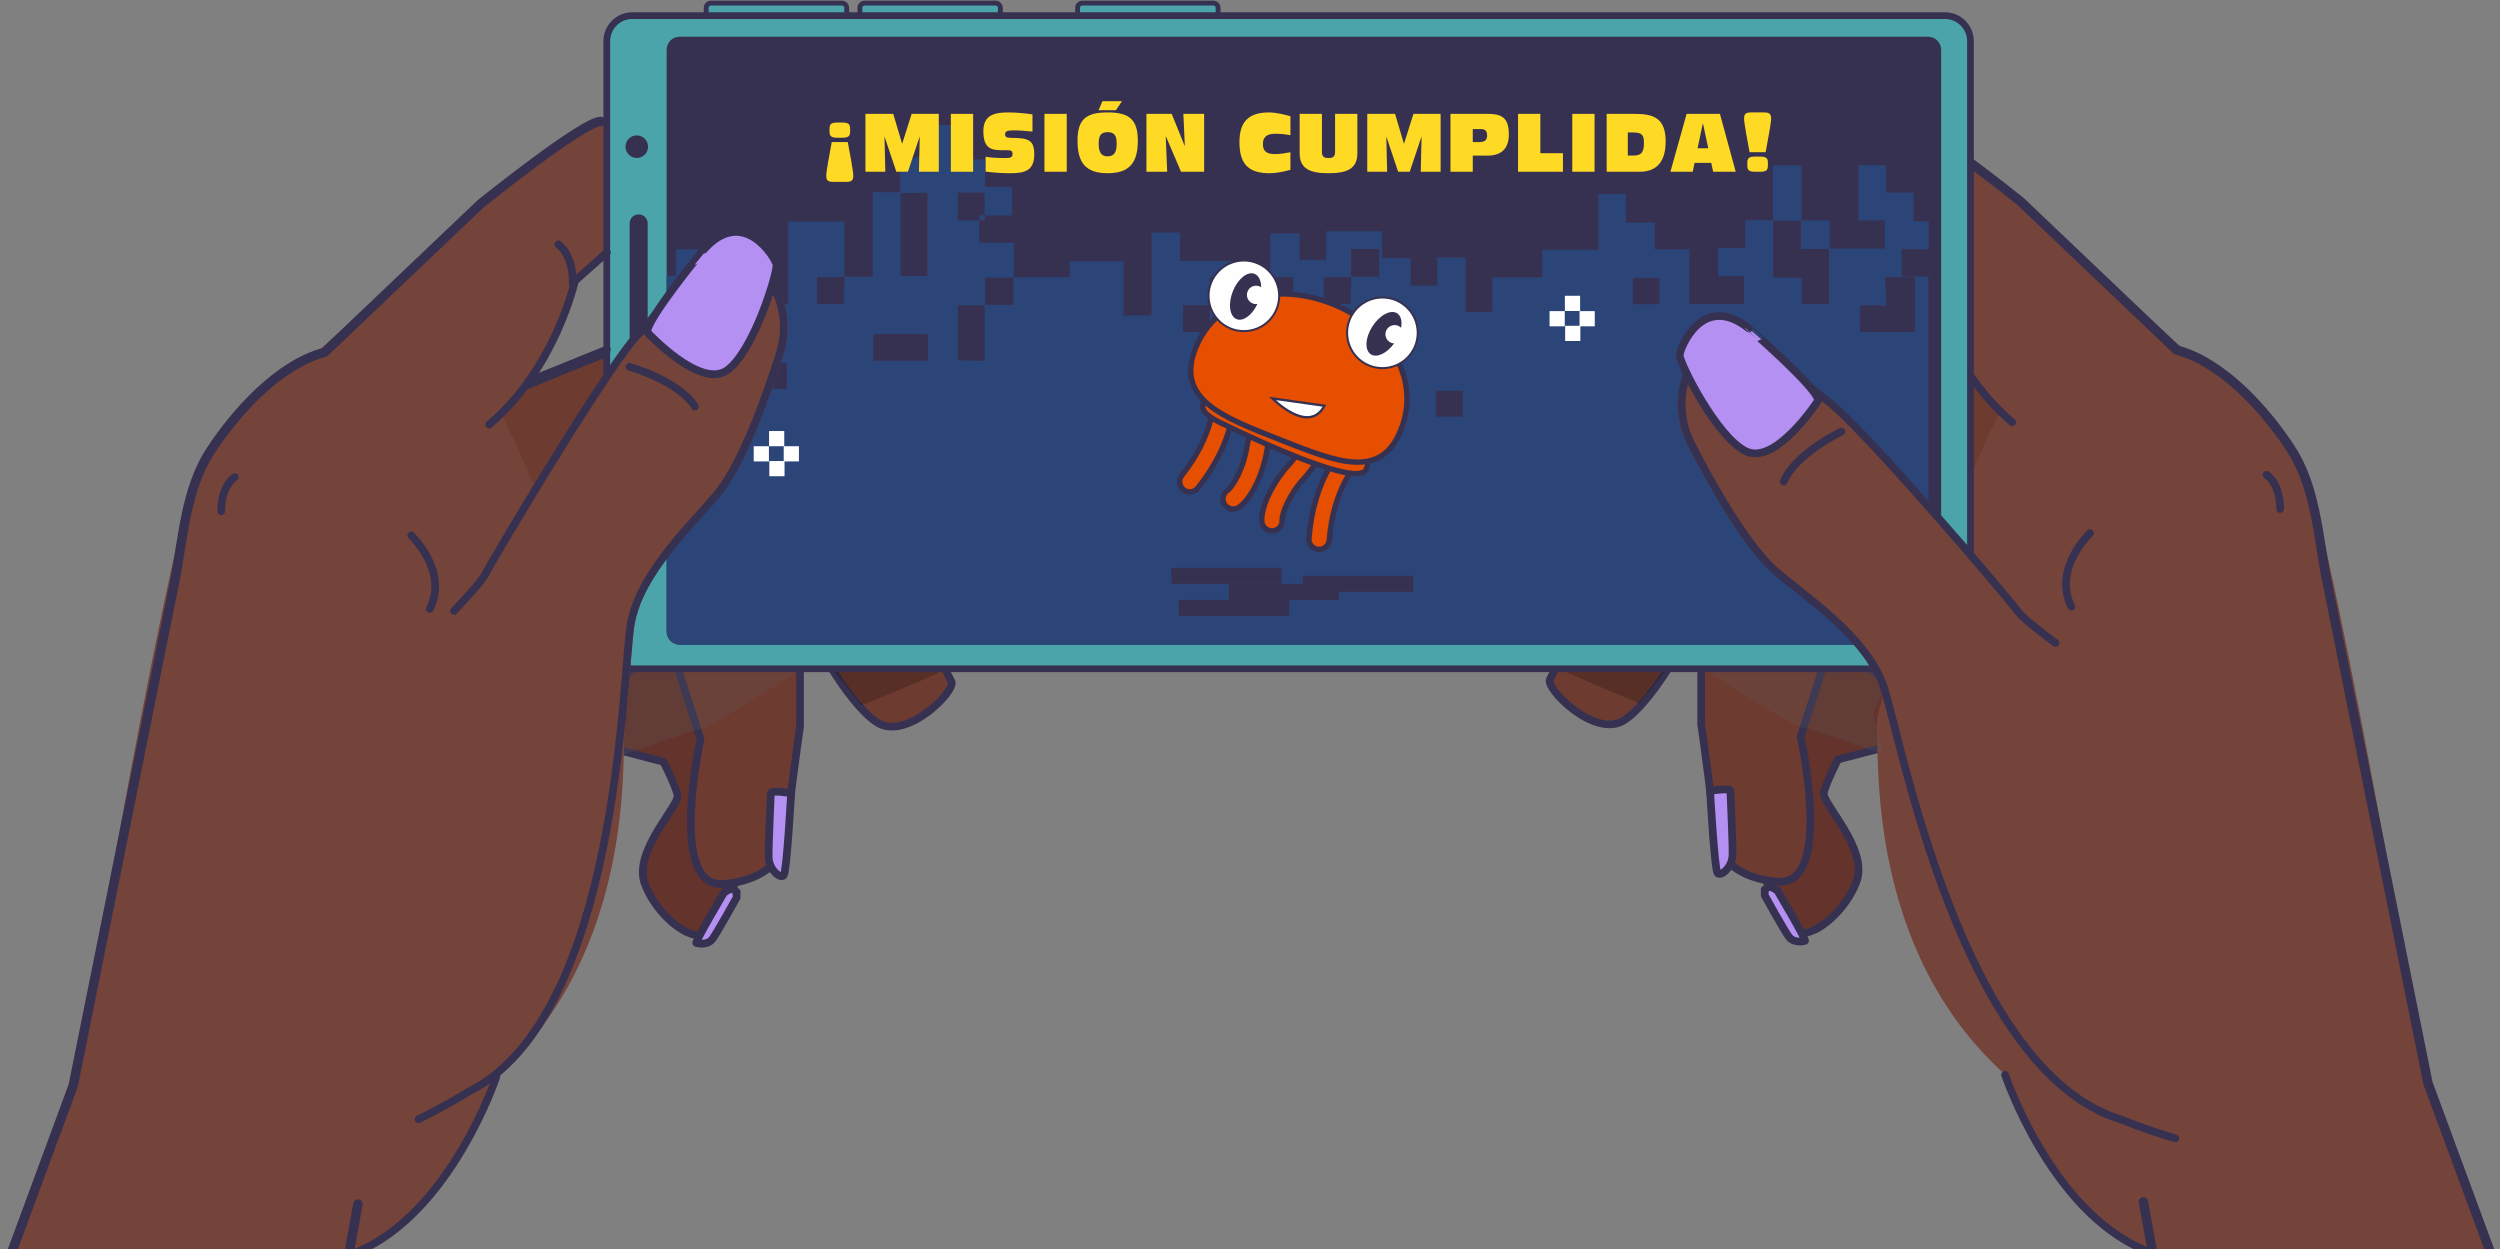 <?xml version="1.0" encoding="UTF-8"?>
<svg id="Capa_1" data-name="Capa 1" xmlns="http://www.w3.org/2000/svg" xmlns:xlink="http://www.w3.org/1999/xlink" viewBox="0 0 1857.8 928.5">
  <rect x="0" y="0" width="1857.8" height="928.5" fill="#808080" stroke="none"/>
  <defs>
    <style>
      .cls-1 {
        stroke-width: 5px;
      }

      .cls-1, .cls-2, .cls-3, .cls-4, .cls-5, .cls-6, .cls-7, .cls-8 {
        stroke: #373151;
      }

      .cls-1, .cls-3, .cls-4, .cls-5, .cls-6 {
        stroke-linecap: round;
        stroke-linejoin: round;
      }

      .cls-1, .cls-5 {
        fill: #4aa4a9;
      }

      .cls-9, .cls-8 {
        fill: #fff;
      }

      .cls-10 {
        fill: #373151;
      }

      .cls-2 {
        fill: #fffefe;
        stroke-width: 1.51px;
      }

      .cls-2, .cls-7, .cls-8 {
        stroke-miterlimit: 10;
      }

      .cls-3 {
        fill: #b390f1;
      }

      .cls-3, .cls-6 {
        stroke-width: 5.74px;
      }

      .cls-11 {
        clip-path: url(#clippath-1);
      }

      .cls-12 {
        fill: #63332c;
      }

      .cls-13 {
        fill: #606060;
      }

      .cls-13, .cls-14 {
        isolation: isolate;
        opacity: .2;
      }

      .cls-15 {
        fill: #2b4579;
      }

      .cls-4 {
        stroke-width: 7px;
      }

      .cls-4, .cls-16, .cls-6 {
        fill: none;
      }

      .cls-5 {
        stroke-width: 3.61px;
      }

      .cls-17 {
        clip-path: url(#clippath);
      }

      .cls-18 {
        fill: #6e3b31;
      }

      .cls-19 {
        fill: #ffda25;
      }

      .cls-20 {
        fill: #744339;
      }

      .cls-7 {
        fill: #e74f00;
        stroke-width: 4px;
      }

      .cls-8 {
        stroke-width: 1.77px;
      }
    </style>
    <clipPath id="clippath">
      <rect class="cls-16" width="1862.6" height="928.4"/>
    </clipPath>
    <clipPath id="clippath-1">
      <rect class="cls-16" x="495.4" y="27.3" width="947.1" height="451.8" rx="9.7" ry="9.7"/>
    </clipPath>
  </defs>
  <g class="cls-17">
    <g>
      <path class="cls-12" d="M1418.6,548l-52.8,13.8s-8.6,16.9-10.5,24.6,33.5,41.7,24.3,66.2-36.9,46.1-47.7,35.3-58.6-87.7-58.5-109.3c.1-21.5,1.6-124.6,15.4-144.6s58.8-56.9,105.6-29.2,59.1,32.3,62.2,53.9c3.1,21.6-38,89.3-38,89.3h0Z"/>
      <path class="cls-18" d="M1542.8,314.1s-236.1-103-252.4-92.3-133.9,273.9-138.5,280.1,32.9,44.6,54.9,30.8,55.9-72.7,55.9-91.8,70.8-63.6,70.8-88.3,61.1,74.8,109.8,49.7c48.7-25.1,97.9-69.7,99.5-88.2h0Z"/>
      <path class="cls-18" d="M1418.6,514.9c-7.5,1.5-55.9-46.9-55.9-46.9l-24.6,76.9s24.6,110.8-16.9,107.7-49.4-32.3-47.8-36.9c1.6-4.6-9.2-80.1-9.2-80.1v-59.9s26.2-124.6,50.8-129.3c24.6-4.6,118.7,26.8,123.2,68,4.6,41.3,24,92-19.6,100.5h0Z"/>
      <path class="cls-6" d="M1428.7,427.7c19.3,11.9,25.8,18.7,27.9,33.6,3.1,21.5-38,89.3-38,89.3l-52.8,13.8s-8.6,16.9-10.5,24.6,33.5,41.7,24.3,66.2-36.9,46.1-47.7,35.3c-3.7-3.7-11.7-15-20.6-29.3"/>
      <path class="cls-6" d="M1542.8,316.7s-236.1-103-252.4-92.3-133.9,273.9-138.5,280.1,32.9,44.6,54.9,30.8,55.9-72.7,55.9-91.8,70.8-63.6,70.8-88.3,61.1,74.8,109.8,49.7c48.7-25.1,97.9-69.7,99.5-88.2h0Z"/>
      <path class="cls-6" d="M1418.6,517.5c-7.5,1.5-55.9-46.9-55.9-46.9l-24.6,76.9s24.6,110.8-16.9,107.7-49.4-32.3-47.8-36.9-9.2-80.1-9.2-80.1v-59.9s26.2-124.6,50.8-129.3c24.6-4.6,118.7,26.8,123.2,68s24,92-19.6,100.5h0Z"/>
      <path class="cls-20" d="M1608.2,260.2s-99.9-1.5-124.6,50.8-91.4,208.3-89,229.1-8.9,164.5,95.5,258.5c0,0,44.3,114.8,106.7,130.9l187,1011s399.3-64.6,376.2-161.6-348.7-943.9-355.6-973.9-76.2-443.2-96.9-466.3-59.5-81.8-99.3-78.5h0Z"/>
      <path class="cls-20" d="M1623.2,260.1l-139.6-126.8s-122.3-77.3-127-77.3-122.3-45-138.5-25.4-16.2,35.8,8.1,47.3,113.1,56.6,117.7,60,84.2,61.2,87.7,69.2,51.9,158.1,139.6,121.2,52-68.2,52-68.2h0Z"/>
      <path class="cls-3" d="M1270.8,587.7s15.1-2.4,15.1,0,2.1,44.3,1.5,49.2c-1.2,8.9-8.9,14.5-11.1,11.9s-5.5-61.1-5.5-61.1h0Z"/>
      <path class="cls-3" d="M1320.9,661.9s21.8,36.9,20.4,37.3c-1.3,.4-8.4,1.8-12-3.1s-17.9-30.7-17.9-30.7c0,0-1.2-11.5,9.5-3.5h0Z"/>
      <path class="cls-14" d="M1155.3,495.2c14.9,8,63.1,27.3,63.1,27.3l22.2-27.3h-85.3Z"/>
      <path class="cls-13" d="M1363.3,485.4l-101.1,9.8s70.2,44.4,75.6,44.9c5.3,.4,61.9,20.5,61.9,20.5,0,0-9.1-30.7-6.8-33.4s9-18.3,9-18.3l-39.2-38.3,.6,14.8h0Z"/>
      <path class="cls-4" d="M1412,88.6c11.8-1.4,89.6,61.2,89.6,61.2l115.9,110.3c34.1,9.1,65.6,44.1,84.4,72.7,19.3,29.2,20.6,66.4,27.4,99.7,8.3,41.2,16.6,82.4,24.9,123.6,16.7,83,33.4,165.9,50.1,248.9l329.4,892.7"/>
      <path class="cls-6" d="M1407.8,185.9l23.8,21.2s14.4,65.2,63.7,106.7"/>
      <path class="cls-6" d="M1433.1,209.1s-1.3-19.8,10.7-29.2"/>
      <line class="cls-6" x1="1465.9" y1="281.5" x2="1407.8" y2="258"/>
      <path class="cls-6" d="M1553.1,396.2s-28,26.5-13.8,54.6"/>
      <path class="cls-6" d="M1684.3,352.8s10.1,6,10.1,25.4"/>
      <path class="cls-6" d="M1490,798.7s33.5,100.3,102.8,129.8"/>
      <line class="cls-4" x1="1734.2" y1="1673.3" x2="1592.8" y2="893.1"/>
      <path class="cls-12" d="M440.1,549.7l52.8,13.8s8.6,16.9,10.5,24.6-33.5,41.7-24.3,66.2,36.9,46.1,47.7,35.3,58.6-87.7,58.5-109.3c-.1-21.5-1.6-124.6-15.4-144.6s-58.8-56.9-105.6-29.2c-46.8,27.7-59.1,32.3-62.2,53.9s38,89.3,38,89.3h0Z"/>
      <path class="cls-18" d="M316,315.8s236.1-103,252.4-92.3c16.3,10.6,133.9,273.9,138.5,280.1s-32.9,44.6-54.9,30.8-56-72.8-56-91.9-70.8-63.6-70.8-88.3-61.1,74.8-109.8,49.7c-48.7-25-97.9-69.7-99.4-88.1h0Z"/>
      <path class="cls-18" d="M440.1,516.6c7.5,1.5,55.9-46.9,55.9-46.9l24.6,76.9s-24.6,110.8,16.9,107.7c41.5-3.1,49.4-32.3,47.8-36.9-1.6-4.6,9.2-80.1,9.2-80.1v-59.9s-26.2-124.6-50.8-129.3c-24.6-4.6-118.7,26.8-123.2,68s-23.9,92,19.6,100.5h0Z"/>
      <path class="cls-6" d="M430.1,429.4c-19.3,11.9-25.8,18.7-27.9,33.6-3.1,21.5,38,89.3,38,89.3l52.8,13.8s8.6,16.9,10.5,24.6-33.5,41.7-24.3,66.2,36.9,46.1,47.7,35.3c3.7-3.7,11.7-15,20.6-29.3"/>
      <path class="cls-6" d="M316,318.4s236.1-103,252.4-92.3c16.3,10.6,133.9,273.9,138.5,280.1s-32.9,44.6-54.9,30.8-56-72.8-56-91.9-70.8-63.6-70.8-88.3-61.1,74.8-109.8,49.7c-48.7-25-97.9-69.6-99.4-88.1h0Z"/>
      <path class="cls-6" d="M440.1,519.2c7.5,1.5,55.9-46.9,55.9-46.9l24.6,76.9s-24.6,110.8,16.9,107.7c41.5-3.1,49.4-32.3,47.8-36.9-1.6-4.6,9.2-80.1,9.2-80.1v-59.9s-26.2-124.6-50.8-129.3c-24.6-4.6-118.7,26.8-123.2,68-4.5,41.3-23.9,92,19.6,100.5h0Z"/>
      <path class="cls-20" d="M250.6,261.9s99.9-1.5,124.6,50.8,91.4,208.3,89,229.1,8.9,164.5-95.5,258.5c0,0-44.3,114.8-106.7,130.9L75,1942.2s-399.3-64.6-376.2-161.6c23.1-96.9,348.5-944.1,355.5-974.1,6.9-30,76.2-443.2,96.9-466.3,20.9-22.9,59.6-81.6,99.4-78.3h0Z"/>
      <path class="cls-20" d="M235.6,261.8l139.6-126.8s122.3-77.3,127-77.3,122.3-45,138.5-25.4,16.2,35.8-8.1,47.3-113.1,56.6-117.7,60-84.2,61.2-87.7,69.2-52,158.1-139.7,121.2-51.9-68.2-51.9-68.2h0Z"/>
      <path class="cls-3" d="M587.9,589.4s-15.1-2.4-15.1,0-2.1,44.3-1.5,49.2c1.2,8.9,8.9,14.5,11.1,11.9,2.3-2.8,5.5-61.1,5.5-61.1Z"/>
      <path class="cls-3" d="M537.9,663.5s-21.8,36.9-20.4,37.3,8.4,1.8,12-3.1c3.6-4.9,17.9-30.7,17.9-30.7,0,0,1.1-11.5-9.5-3.5Z"/>
      <path class="cls-14" d="M703.4,496.9c-14.9,8-63.1,27.3-63.1,27.3l-22.2-27.3h85.3Z"/>
      <path class="cls-13" d="M495.4,487.1l101.1,9.8s-70.2,44.4-75.6,44.9c-5.3,.4-61.9,20.5-61.9,20.5,0,0,9.1-30.7,6.8-33.4s-9-18.3-9-18.3l39.2-38.3-.6,14.8h0Z"/>
      <path class="cls-5" d="M528.4,2.3h97.2c2,0,3.6,1.6,3.6,3.6V48.7c0,2-1.6,3.6-3.6,3.6h-97.2c-2,0-3.6-1.6-3.6-3.6V5.9c-.1-2,1.6-3.6,3.6-3.6Z"/>
      <path class="cls-5" d="M642.6,2.3h97.2c2,0,3.6,1.6,3.6,3.6V48.7c0,2-1.6,3.6-3.6,3.6h-97.2c-2,0-3.6-1.6-3.6-3.6V5.9c-.1-2,1.6-3.6,3.6-3.6Z"/>
      <path class="cls-5" d="M804.4,2.3h97.2c2,0,3.6,1.6,3.6,3.6V48.7c0,2-1.6,3.6-3.6,3.6h-97.2c-2,0-3.6-1.6-3.6-3.6V5.9c-.1-2,1.5-3.6,3.6-3.6Z"/>
      <path class="cls-1" d="M469.9,11.6h975.4c10.5,0,19,8.5,19,19V478c0,10.5-8.5,19-19,19H469.9c-10.5,0-19-8.5-19-19V30.5c.1-10.4,8.5-18.9,19-18.9Z"/>
      <path class="cls-10" d="M505.1,27.3h927.7c5.4,0,9.7,4.3,9.7,9.7V469.4c0,5.4-4.3,9.7-9.7,9.7H505.1c-5.4,0-9.7-4.3-9.7-9.7V37c0-5.4,4.3-9.7,9.7-9.7Z"/>
      <path class="cls-10" d="M474.6,159.3h0c3.7,0,6.7,3,6.7,6.7v157.6c0,3.7-3,6.7-6.7,6.7h0c-3.7,0-6.7-3-6.7-6.7V165.9c0-3.6,3-6.6,6.7-6.6Z"/>
      <circle class="cls-10" cx="473.2" cy="109" r="8.4"/>
      <g class="cls-11">
        <path class="cls-15" d="M668.9,121.7v21.2h-20.3v62.7h-21.1v-40.9h-42v61.4h-20.6v-40.6h-21v40.2h-21v-40.3h-20.6v19.6h-13.9V1344h12.6v-40.4h20.6v20.5h104.9v25.59h24.6v-20.2h41.1v-25.59h20v-41.5h21v19.6h18.8v21.3h-20v21.2h20v20.6h41.8v-38.41h20.6v20h21.6v-20h20.9v-20.9h20.5v41h20.6v-20h63.3v-42.4h20.3v39.6h42.1v20.9h21v-19.7h21.5v-21.3h20.4v20.6h63.7v42.2h38.41v25.59h20.9v-27.29h38.41v-20.4h20.5v-20.9h-19.4v-20.9h19.5v-25.59h20v41.1h21.2v-20.4h20.5v-25.59h19.9v20h20.8v25.59h19.9v-20.4h42.4v-493.11h-.3V205.6h-19.9v-20.5h20.1v-20.6h-11.21v-21.3h-20.4v-20.4h-20.6v41h19.5v20.9h-40.9v-20.9h-20.9v-40.9h-21.2v40.8h-20.5v20.6h-20.3v21h19.3v20.7h-40.7v-40.7h-25.59v-19.9h-21.5v-21.3h-20.4v41.5h-41.81v20.6h-37v25.6h-19.9v-40.4h-21v20.9h-19.9v-20.5h-21.2v-20h-41.5v21.2h-19.8v-19.5h-21.7v40.8h-25.6v-20.3h-41.6v-21.2h-21.1v61.7h-20.9v-40.3h-39.8v11.8h-41.6v-25.6h-25.6v-20.3h24.2v-21.2h-20v-20.4h-20.5v-25.6h-19.8v19.9l-22.8,8.9h0Zm104,1181.5v20.6h-20.6v-20.6h20.6Zm439.3,20.9v20.6h-20.6v-25.59h13l7.6,4.99h0Zm-20.9-20.9s0,.1,0,0v25.59h-20v-20.6l20-4.99h0Zm20.9-20.9v20.7h-20.7v-20.6l20.7-.1h0Zm-689.4-.7v-40.8h19.7v19.8h25.59v20l-45.29,1h0Zm83.5,20.7v-40.7h20.5v40.7h-20.5Zm41.1,21.5h-20.6v-25.59h25.59v25.39q-4.99,0-4.99,.2,0-.1,0,0h0Zm41.2-42.1h-19.6v21.1h-21.3v-61.5h20.3v19.6h20.6v20.8h0Zm84.7,21.1v-20.6h20.6v20.6h-20.6Zm83.3-41.4h0v25.59h-20.9v20.9h-20.6v-20.89h-20.9v-20.6l62.4-5h0Zm20.3-.4h-20.1v-20h20l.1,20h0Zm355.7,1v20h-20.2v-20h20.2Zm-104.6-.1v19.9h-19.3v-19.9h19.3Zm-62.2,0v20.2h-20v-20l20-.2h0Zm-42.5-.6v20h-19.9v-20h19.9Zm376.6-20.2v19.4h-19.7v-19.4h19.7Zm-230.2,19.6h-19.5v-19.5h19.5v19.5Zm-166.6-19.8v20.2h-25.6v-19.7l25.6-.5h0Zm-63.5-.1v19.7h-19.4v-19.7h19.4Zm146.5-20.6v19.5h-19.6v-19.5h19.6Zm127.4-994.1v-19.5h19.7v19.5h-19.7Zm-209.5-20.5v-20.6h21v20.6h-21Zm-104.9,21.2v20h-20v-20h20Zm188,63.6v19.3h-19.9v-19.3h19.9Zm-104.8-.2v19.3h-19.9v-19.3h19.9Zm-417.2-1.2v-19.5h19.5v19.5h-19.5Zm375.2-19.6v19.1h-19.9v-19.1h19.9Zm-291.3-1.3v-19.8h40.5v19.8h-40.5Zm62.7-.4v-40.8h20v41.3l-20-.5h0Zm627.2-41.8v-19.6h-21.2v-42.2h20.6v20.9h20.9v40.9h-20.3Zm61.9-20h22.3v40.9h-41v-19.8h19.7l-1-21.1h0Zm-397.1,20h-20v-20h20.4l-.4,20h0Zm-42.6,.1h-20v-20.1h20v20.1h0Zm-61.7-20.1h21v20.6h-20.6l-.4-20.6h0Zm-146.3,.4v20.3h-21.1v-20.3h23.9c-3,0-2.9,0-2.8,0q-.1,0,0,0h0Zm-126,19.6h-20v-20h20.4l-.4,20h0Zm104.6-82.7v20.6h-20v-20.6h20Zm-42.5,0v61.8h-20v-61.5l20-.3h0Z"/>
      </g>
      <rect class="cls-9" x="1151.5" y="231.2" width="11.3" height="11.3"/>
      <rect class="cls-9" x="1163.1" y="242.1" width="11.3" height="11.3"/>
      <rect class="cls-9" x="1162.9" y="219.8" width="11.3" height="11.3"/>
      <rect class="cls-9" x="1173.8" y="231.2" width="11.3" height="11.3"/>
      <rect class="cls-9" x="1385.1" y="392.2" width="11.3" height="11.3"/>
      <rect class="cls-9" x="1396.6" y="403.2" width="11.3" height="11.3"/>
      <rect class="cls-9" x="1396.4" y="380.9" width="11.3" height="11.3"/>
      <rect class="cls-9" x="1407.4" y="392.2" width="11.3" height="11.3"/>
      <rect class="cls-9" x="560.1" y="331.6" width="11.3" height="11.3"/>
      <rect class="cls-9" x="571.7" y="342.6" width="11.3" height="11.3"/>
      <rect class="cls-9" x="571.5" y="320.3" width="11.3" height="11.3"/>
      <rect class="cls-9" x="582.4" y="331.6" width="11.3" height="11.3"/>
      <path class="cls-20" d="M292.9,502s64.6-63.1,70.8-75.4,92.3-157,113.9-178.5,47.7-72.3,72.3-61.6,43.1,43.1,32.3,76.9c-10.8,33.9-27.7,80-44.6,101.6-16.9,21.5-60,60-66.2,100s-9.2,290.8-120,346.2c0,0-90.8,56.9-104.6,29.2s-55.5-272.3,46.1-338.4h0Z"/>
      <path class="cls-6" d="M337.4,454c11.5-12.2,21.2-23.1,23.4-27.5,6.2-12.3,92.3-157,113.9-178.5s47.7-72.3,72.3-61.6,43.1,43.1,32.3,76.9c-10.8,33.9-27.7,80-44.6,101.6-16.9,21.5-60,60-66.2,100s-9.2,290.8-120,346.2c0,0-17.1,10.7-37.5,20.6"/>
      <path class="cls-3" d="M481.2,247.1s39.1,42.3,59.1,28.1,37.8-73.3,36.7-78.7-24.7-43.9-54-11c-.1,0-44.4,53.9-41.8,61.6h0Z"/>
      <path class="cls-6" d="M467.9,272.6s36.7,10.5,48.5,29.5"/>
      <path class="cls-4" d="M446.7,90.3c-11.8-1.4-89.6,61.2-89.6,61.2l-115.9,110.3c-34.1,9.1-65.6,44.1-84.4,72.7-19.3,29.2-20.6,66.4-27.4,99.7-8.3,41.2-16.6,82.4-24.9,123.6-16.7,83-33.4,165.9-50.1,248.9l-329.4,892.7"/>
      <path class="cls-6" d="M451,187.6l-23.8,21.2s-14.4,65.2-63.7,106.7"/>
      <path class="cls-6" d="M425.6,210.8s1.3-19.8-10.7-29.2"/>
      <line class="cls-6" x1="392.9" y1="283.2" x2="451" y2="259.7"/>
      <path class="cls-6" d="M305.6,397.9s28,26.5,13.8,54.6"/>
      <path class="cls-6" d="M174.5,354.5s-10.1,6-10.1,25.4"/>
      <path class="cls-6" d="M368.8,800.3s-33.5,100.3-102.8,129.8"/>
      <line class="cls-4" x1="124.6" y1="1674.9" x2="266" y2="894.8"/>
      <path class="cls-20" d="M1579.2,517.6s-74.3-51.4-82.4-62.5-117.3-139.3-142.1-157c-24.8-17.6-59.1-63.3-81.6-48.6-22.5,14.7-35.3,49.7-19,81.3s40.7,74.3,61,92.7,69.2,49.1,81.9,87.6c12.8,38.4,57.7,285.2,176.2,321.3,0,0,99,41,108.1,11.3s9.1-277.9-102.1-326.1h0Z"/>
      <path class="cls-6" d="M1527.4,477.8c-13.4-10.1-24.8-19.2-27.7-23.2-8.1-11.1-117.3-139.3-142.1-157-24.8-17.6-59.1-63.3-81.6-48.6-22.5,14.7-35.3,49.7-19,81.3s40.7,74.3,61,92.7,69.2,49.1,81.9,87.6c12.8,38.4,57.7,285.2,176.2,321.3,0,0,18.6,7.7,40.4,14"/>
      <path class="cls-3" d="M1351,297.8s-31.4,48.3-53.5,37.6c-22.1-10.7-49.5-66-49.3-71.4s17-47.4,51.4-19.9c0-.1,52.7,45.7,51.4,53.7h0Z"/>
      <path class="cls-6" d="M1368.4,320.7s-34.4,16.5-42.9,37.2"/>
    </g>
  </g>
  <g>
    <path class="cls-19" d="M632.77,120.83c.6,3.67,1.33,7.83,1.33,9.76,0,3.61-1.45,4.58-5.48,4.58h-9.15c-4.04,0-5.48-.96-5.48-4.58,0-1.93,.72-6.08,1.33-9.76l2.77-15.24h11.93l2.77,15.24h-.02Zm-1.03-23.07c0,3.55-1.38,4.58-5.96,4.58h-3.31c-4.64,0-6.02-1.02-6.02-4.58v-2.11c0-3.55,1.39-4.58,6.02-4.58h3.31c4.58,0,5.96,1.02,5.96,4.58v2.11Z"/>
    <path class="cls-19" d="M643.12,84.63h20.66l6.57,22.1h.12l6.99-22.1h20.18v43h-14.76l.6-25.9h-.12l-8.67,25.9h-8.61l-8.67-25.9h-.12l.6,25.9h-14.76v-43h0Z"/>
    <path class="cls-19" d="M706.6,84.63h16.56v43h-16.56v-43Z"/>
    <path class="cls-19" d="M732.43,116.49c1.99,.36,5.72,.96,14.94,.96,3.43,0,5.06-.48,5.06-2.89s-.78-2.95-4.34-2.95h-3.79c-7.77,0-13.55-1.39-13.55-14.15s9.39-13.91,19.03-13.91c6.32,0,13.73,.9,17.47,1.45v12.77c-4.04-.3-8.43-.9-13.97-.9-5,0-6.38,.78-6.38,3.01,0,1.63,.84,2.59,4.52,2.59,13.01,0,17.16,1.63,17.16,12.29,0,12.35-7.41,13.97-18.07,13.97-5.96,0-12.11-.48-18.07-1.2v-11.04Z"/>
    <path class="cls-19" d="M776.16,84.63h16.56v43h-16.56v-43Z"/>
    <path class="cls-19" d="M823.13,83.55c16.08,0,22.4,5.24,22.4,21.08s-5.84,24.09-22.4,24.09-22.4-8.07-22.4-24.09,6.32-21.08,22.4-21.08Zm-3.85-8.37h14.51l-4.52,6.69h-12.89l2.89-6.69h.01Zm10.54,31.86c0-5.3-.9-8.85-6.69-8.85s-6.68,3.55-6.68,8.85c0,6.38,2.17,9.15,6.68,9.15s6.69-2.77,6.69-9.15Z"/>
    <path class="cls-19" d="M851.92,84.63h18.79l9.64,23.79h.12l-1.08-23.79h15.42v43h-17.16l-11.26-26.32h-.12l1.08,26.32h-15.42v-43h-.01Z"/>
    <path class="cls-19" d="M958.94,100.47c-2.17-.3-5.48-1.08-11.08-1.08s-9.39,1.63-9.39,7.77,3.97,7.35,9.27,7.35c3.61,0,7.29-.66,11.2-1.39v13.07c-5.3,1.45-10.42,2.53-15.6,2.53-16.08,0-22.28-7.41-22.28-23.13,0-14.15,5.9-22.04,21.92-22.04,5.9,0,13.01,1.99,15.96,2.83v14.09Z"/>
    <path class="cls-19" d="M1008.68,113.84c0,11.68-7.77,14.88-21.44,14.88s-21.44-3.19-21.44-14.88v-29.21h16.56v28.61c0,3.61,2.35,4.22,4.88,4.22s4.88-.6,4.88-4.22v-28.61h16.56v29.21h0Z"/>
    <path class="cls-19" d="M1016.03,84.63h20.66l6.57,22.1h.12l6.99-22.1h20.18v43h-14.76l.6-25.9h-.12l-8.67,25.9h-8.61l-8.67-25.9h-.12l.6,25.9h-14.76v-43h0Z"/>
    <path class="cls-19" d="M1077.88,84.63h27.82c9.88,0,15.54,2.53,15.54,15.18,0,10-4.82,15.84-15.96,15.84h-10.84v11.98h-16.56v-43Zm16.56,20.96h4.82c3.98,0,5.84-1.39,5.84-4.94s-1.63-4.76-4.88-4.76h-5.78v9.7h0Z"/>
    <path class="cls-19" d="M1128.1,84.63h16.56v29.21h16.8v13.79h-33.37v-43h0Z"/>
    <path class="cls-19" d="M1168.39,84.63h16.56v43h-16.56v-43Z"/>
    <path class="cls-19" d="M1193.93,84.63h20.9c13.85,0,22.95,3.01,22.95,20.48,0,14.15-5.96,22.52-19.21,22.52h-24.63v-43h-.01Zm15.72,30.96h4.46c6.32,0,7.53-3.43,7.53-9.27s-1.26-7.89-8.01-7.89h-3.98v17.16Z"/>
    <path class="cls-19" d="M1271.68,121.01h-12.41l-1.39,6.62h-16.56l12.05-43h24.75l11.74,43h-16.8l-1.38-6.62h0Zm-6.15-29.27h-.12l-3.92,18.43h7.95l-3.92-18.43h.01Z"/>
    <path class="cls-19" d="M1297.39,97.88c-.6-3.67-1.33-7.83-1.33-9.76,0-3.61,1.45-4.58,5.48-4.58h9.15c4.04,0,5.48,.96,5.48,4.58,0,1.93-.72,6.08-1.33,9.76l-2.77,15.24h-11.93l-2.77-15.24h.02Zm1.09,23.07c0-3.55,1.38-4.58,5.96-4.58h3.31c4.64,0,6.02,1.02,6.02,4.58v2.11c0,3.55-1.38,4.58-6.02,4.58h-3.31c-4.58,0-5.96-1.02-5.96-4.58v-2.11Z"/>
  </g>
  <g>
    <path class="cls-7" d="M881.41,365.01c-.68-.27-1.34-.64-1.94-1.12-3.27-2.6-3.82-7.37-1.21-10.64,23.8-29.94,23.63-54.99,23.62-55.24-.13-4.18,3.16-7.65,7.34-7.77,4.18-.13,7.67,3.18,7.8,7.36,.04,1.23,.59,30.49-26.91,65.07-2.12,2.67-5.68,3.52-8.7,2.34h0Z"/>
    <path class="cls-7" d="M912.56,377.24c-.92-.54-1.73-1.28-2.38-2.21-2.38-3.44-1.53-8.15,1.91-10.54,4.3-2.98,12.04-16.86,14.37-31.83,2.61-16.71,11.98-30.9,12.38-31.5,2.32-3.48,7.03-4.41,10.5-2.09,3.48,2.32,4.41,7.02,2.1,10.49-.16,.25-7.95,12.17-10.02,25.44-2.38,15.2-10.77,35.04-20.7,41.93-2.51,1.74-5.69,1.75-8.16,.3h0Z"/>
    <path class="cls-7" d="M977.47,407.74c-3.02-1.19-5.04-4.24-4.77-7.64,3.44-44.05,23.78-65.09,24.64-65.96,2.94-2.97,7.73-3,10.71-.06,2.96,2.93,3,7.7,.09,10.68-.34,.36-17.38,18.58-20.34,56.52-.33,4.17-3.97,7.28-8.14,6.96-.77-.06-1.5-.23-2.19-.5h0Z"/>
    <path class="cls-7" d="M942.46,393.96c-2.66-1.05-4.62-3.57-4.79-6.61-.7-12.07,9.75-30.91,20.26-42.15,9.22-9.86,13.81-23.44,13.86-23.57,1.32-3.96,5.6-6.11,9.57-4.8,3.97,1.32,6.12,5.58,4.81,9.55-.22,.68-5.62,16.81-17.17,29.16-10.34,11.06-16.51,25.71-16.21,30.94,.24,4.17-2.95,7.75-7.12,8-1.13,.06-2.22-.12-3.2-.51h-.01Z"/>
    <path class="cls-7" d="M908.74,292.38s-32.4,6.78-2.04,21.62,103.02,48.45,108.59,34.76c14.38-35.34-89.06-56.73-106.55-56.38h0Z"/>
    <path class="cls-7" d="M1041.12,319.21c-14.88,37.82-47.76,24.12-89.96,7.52s-77.73-29.82-62.85-67.64c14.88-37.82,59.18-50.01,101.38-33.41s66.32,55.71,51.44,93.52h-.01Z"/>
    <g>
      <circle class="cls-2" cx="924.33" cy="219.82" r="26.25"/>
      <path class="cls-10" d="M927.09,216.63c1.38-3.51,5.34-5.23,8.85-3.85,.47,.18,.9,.42,1.3,.68-.08-4.89-1.81-8.73-4.98-9.98-5.26-2.07-12.5,3.79-16.16,13.1-3.66,9.3-2.36,18.52,2.9,20.6,4.91,1.93,11.54-3.05,15.38-11.29-1.13,.16-2.31,.04-3.45-.4-3.51-1.38-5.23-5.34-3.85-8.85h0Z"/>
    </g>
    <g>
      <circle class="cls-2" cx="1027.3" cy="247.31" r="26.25"/>
      <path class="cls-10" d="M1030.62,244.72c2.03-3.17,6.25-4.1,9.43-2.07,.42,.27,.8,.58,1.14,.92,.87-4.81-.08-8.92-2.95-10.75-4.76-3.05-12.99,1.3-18.39,9.73s-5.9,17.72-1.13,20.77c4.45,2.85,11.91-.76,17.27-8.1-1.14-.06-2.27-.41-3.3-1.06-3.17-2.03-4.1-6.25-2.07-9.43h0Z"/>
    </g>
    <path class="cls-8" d="M945.57,296.07s26.84,27.54,38.65,5.45l-38.65-5.45Z"/>
  </g>
  <rect class="cls-10" x="870.47" y="421.9" width="81.91" height="11.94"/>
  <rect class="cls-10" x="913.04" y="433.84" width="81.91" height="11.94"/>
  <rect class="cls-10" x="968.25" y="427.86" width="81.91" height="11.94"/>
  <rect class="cls-10" x="875.99" y="445.78" width="81.91" height="11.94"/>
</svg>